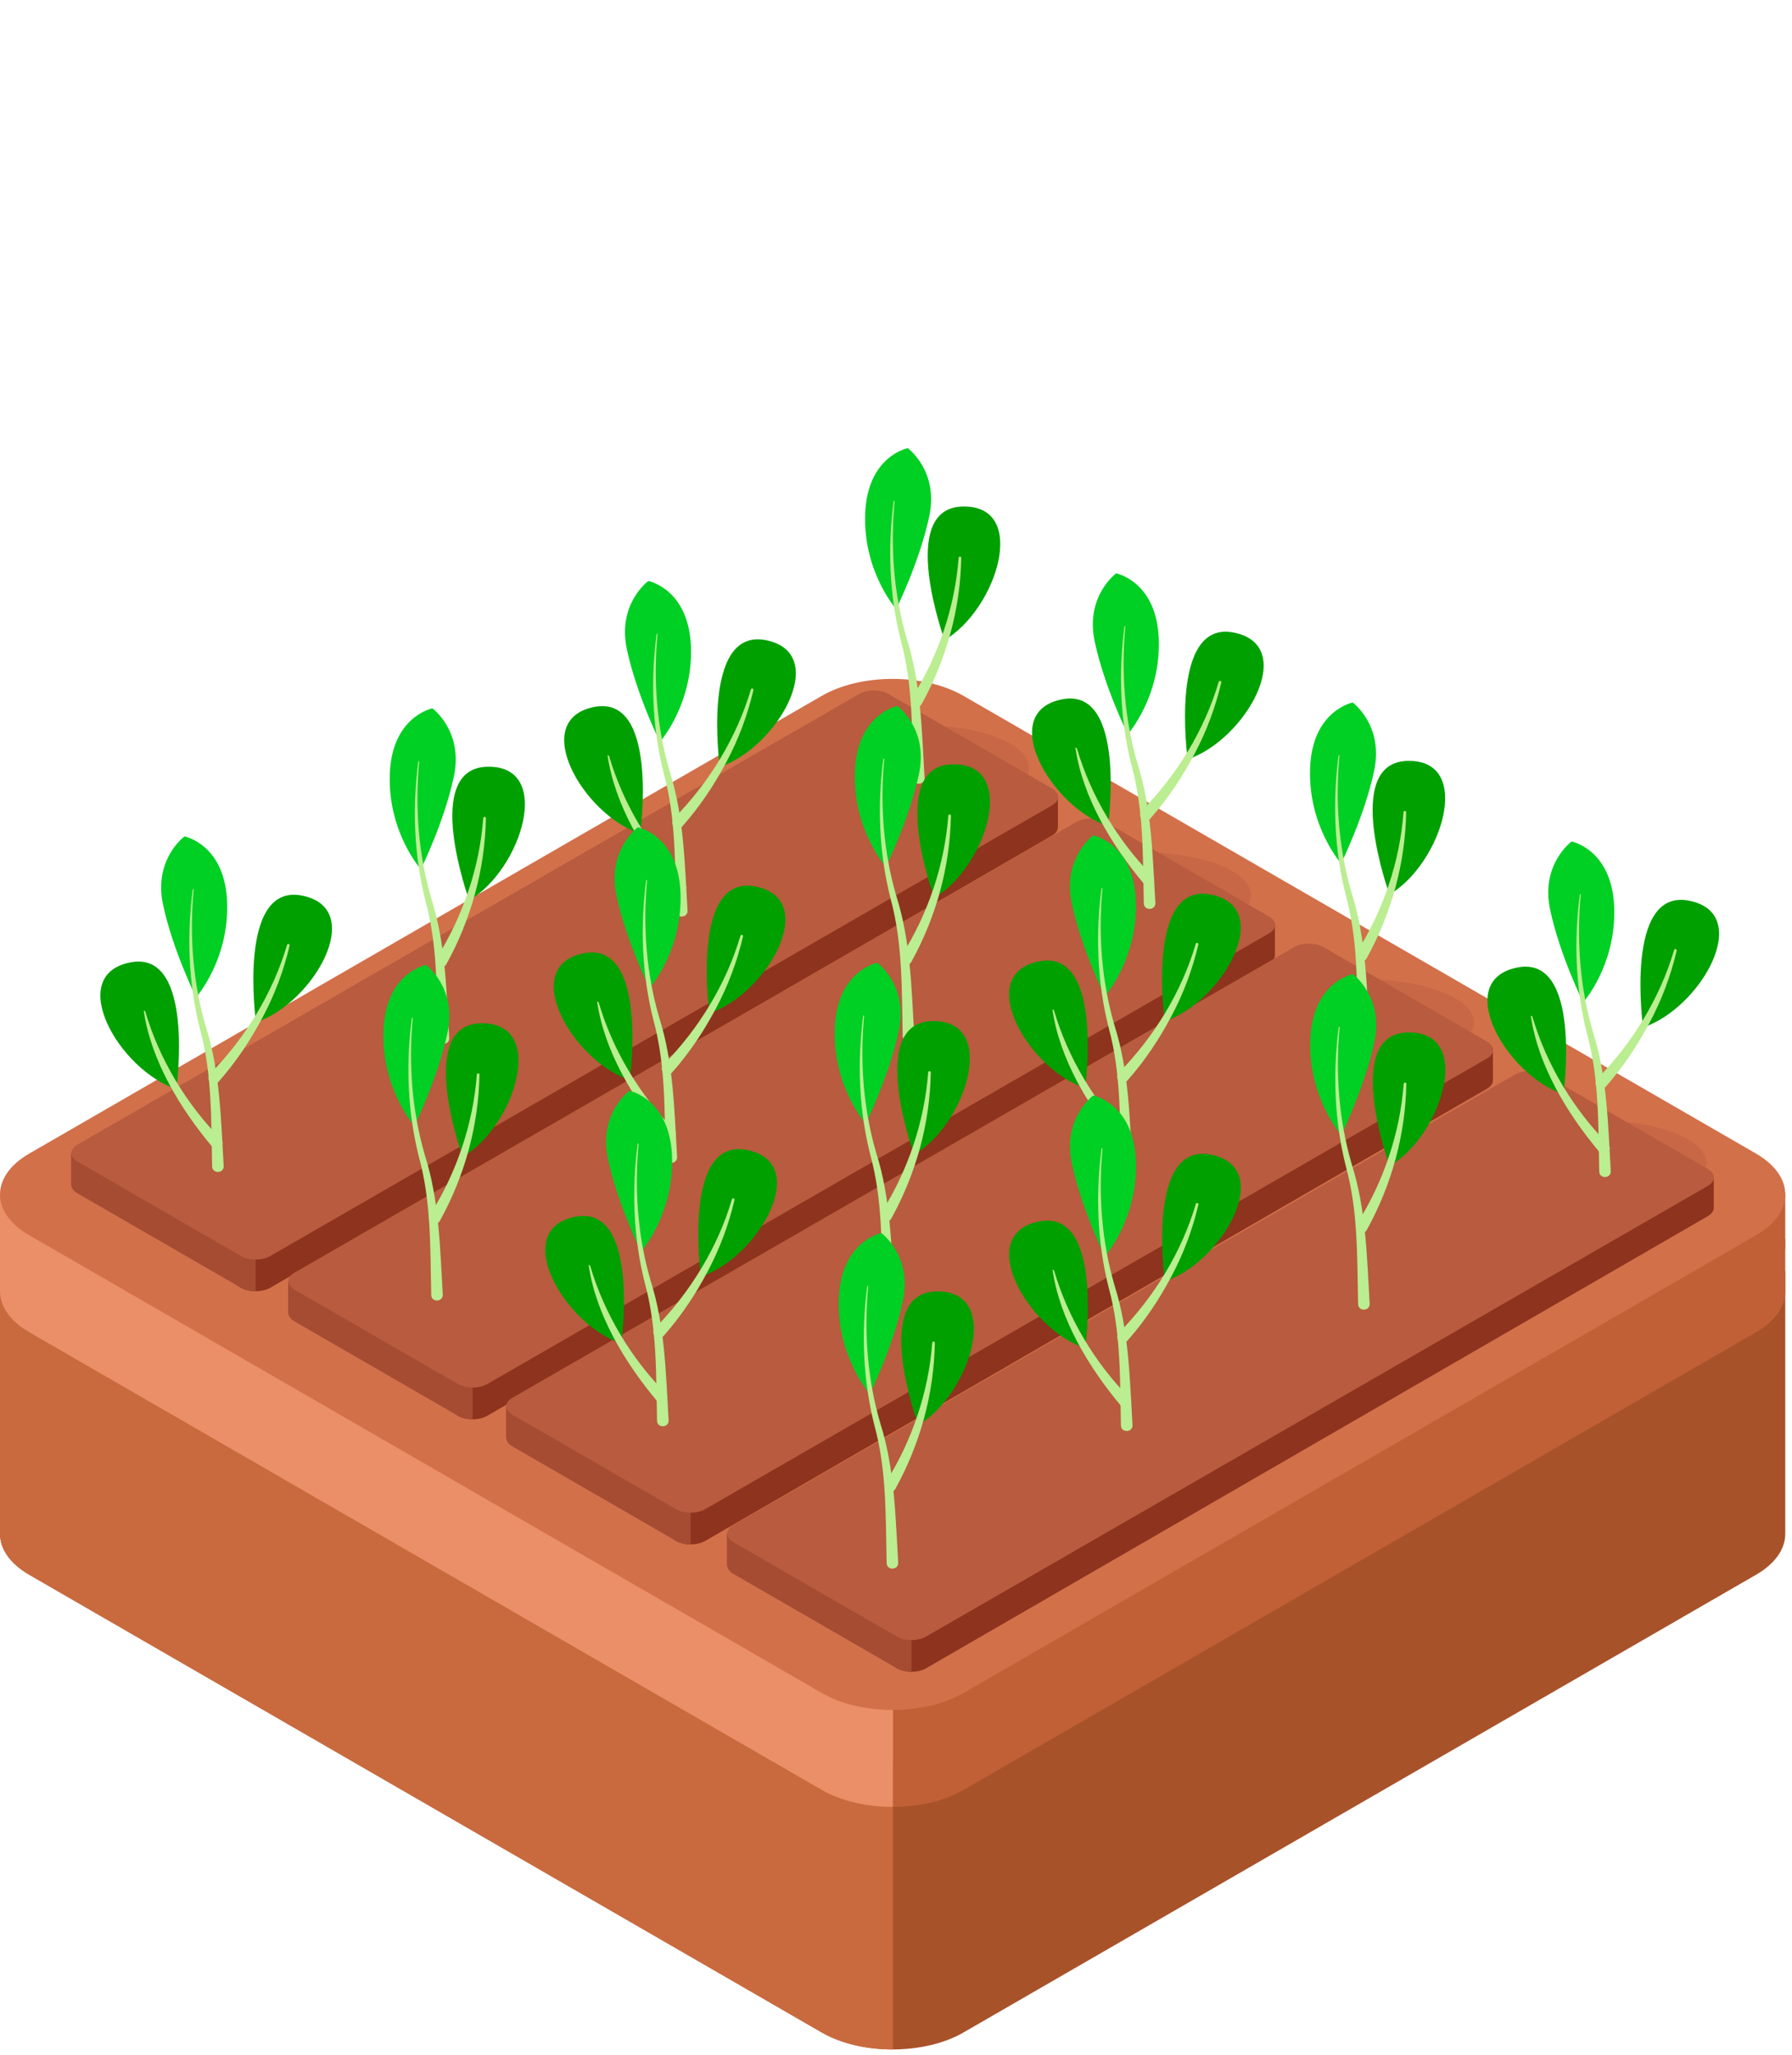 <svg width="116" height="133" viewBox="0 0 116 133" fill="none" xmlns="http://www.w3.org/2000/svg">
    <path d="M115.564 99.25V82.241L113.137 81.574L113.005 82.429L62.367 56.659C59.835 55.197 55.73 55.197 53.198 56.659L3.028 81.69L0 82.357V99.261C0 100.219 0.633 101.177 1.899 101.908L53.198 131.526C55.73 132.988 59.835 132.988 62.367 131.526L113.666 101.909C114.937 101.175 115.569 100.212 115.564 99.25Z"
          fill="#A8522A"/>
    <path d="M115.564 83.553V80.15H113.137L113.005 80.537L62.367 51.301C59.835 49.839 55.73 49.839 53.198 51.301L3.028 80.267H0V83.565C0 84.523 0.633 85.481 1.899 86.213L53.198 115.83C55.73 117.292 59.835 117.292 62.367 115.83L113.666 86.213C114.937 85.479 115.57 84.516 115.565 83.554L115.564 83.553Z"
          fill="#C16037"/>
    <path d="M115.564 80.578V77.175H113.137L113.005 77.562L62.367 48.326C59.835 46.864 55.73 46.864 53.198 48.326L3.028 77.292H0V80.59C0 81.548 0.633 82.506 1.899 83.237L53.198 112.855C55.73 114.316 59.835 114.316 62.367 112.855L113.666 83.238C114.937 82.504 115.57 81.541 115.565 80.579L115.564 80.578Z"
          fill="#C16037"/>
    <path d="M57.798 55.564C56.134 55.562 54.468 55.927 53.198 56.66L3.028 81.691L0 82.358V99.262C0 100.22 0.633 101.178 1.899 101.909L53.198 131.527C54.468 132.26 56.134 132.625 57.798 132.623V55.565V55.564Z"
          fill="#C96A3E"/>
    <path d="M57.798 50.205C56.134 50.203 54.468 50.568 53.198 51.301L3.028 80.267H0V83.565C0 84.523 0.633 85.481 1.899 86.213L53.198 115.83C54.468 116.563 56.134 116.928 57.798 116.926V50.205Z"
          fill="#EA8F67"/>
    <path d="M57.798 47.231C56.134 47.229 54.468 47.594 53.198 48.327L3.028 77.293H0V80.591C0 81.549 0.633 82.507 1.899 83.238L53.198 112.856C54.468 113.589 56.134 113.954 57.798 113.952V47.231Z"
          fill="#EA8F67"/>
    <path d="M62.366 109.557C59.834 111.019 55.729 111.019 53.198 109.557L1.899 79.94C-0.633 78.478 -0.633 76.108 1.899 74.646L53.198 45.029C55.73 43.567 59.835 43.567 62.366 45.029L113.665 74.646C116.197 76.108 116.197 78.478 113.665 79.94L62.366 109.557Z"
          fill="#D2704A"/>
    <path d="M27.973 74.597L27.946 74.677L17.492 68.642C16.969 68.34 16.122 68.34 15.599 68.642L5.242 74.622H4.617V76.673C4.617 76.871 4.748 76.313 5.009 76.464L15.599 83.334C16.122 83.636 16.969 83.636 17.492 83.334L68.089 54.08C68.351 53.928 68.482 53.73 68.481 53.531V51.458L27.973 74.597Z"
          fill="#8E331D"/>
    <path d="M15.599 68.641L5.242 74.621H4.617V76.672C4.617 76.87 4.748 77.068 5.009 77.219L15.599 83.333C15.861 83.484 16.205 83.56 16.549 83.559V68.415C16.205 68.415 15.862 68.49 15.599 68.641Z"
          fill="#A54C33"/>
    <path d="M17.492 81.282C16.969 81.584 16.122 81.584 15.599 81.282L5.009 75.168C4.486 74.866 4.486 74.377 5.009 74.075L55.618 44.909C56.141 44.607 56.988 44.607 57.511 44.909L68.101 51.023C68.624 51.325 68.624 51.814 68.101 52.116L17.492 81.281V81.282Z"
          fill="#B85B3E"/>
    <path d="M42.02 82.883L41.993 82.963L31.539 76.928C31.016 76.626 30.169 76.626 29.646 76.928L19.289 82.908H18.664V84.959C18.664 85.157 18.795 84.599 19.056 84.75L29.646 91.62C30.169 91.922 31.016 91.922 31.539 91.62L82.136 62.366C82.398 62.214 82.529 62.016 82.528 61.817V59.744L42.02 82.883Z"
          fill="#8E331D"/>
    <path d="M29.646 76.927L19.289 82.907H18.664V84.958C18.664 85.156 18.795 85.354 19.056 85.505L29.646 91.619C29.908 91.77 30.252 91.846 30.596 91.845V76.701C30.252 76.701 29.909 76.776 29.646 76.927Z"
          fill="#A54C33"/>
    <path d="M31.539 89.567C31.016 89.869 30.169 89.869 29.646 89.567L19.056 83.453C18.533 83.151 18.533 82.662 19.056 82.36L69.665 53.194C70.188 52.892 71.035 52.892 71.558 53.194L82.148 59.308C82.671 59.61 82.671 60.099 82.148 60.401L31.539 89.567Z"
          fill="#B85B3E"/>
    <path d="M56.131 90.977L56.104 91.057L45.65 85.022C45.127 84.72 44.28 84.72 43.757 85.022L33.4 91.002H32.775V93.053C32.775 93.251 32.906 92.693 33.167 92.844L43.757 99.714C44.28 100.016 45.127 100.016 45.65 99.714L96.247 70.46C96.509 70.308 96.64 70.11 96.639 69.911V67.838L56.131 90.977Z"
          fill="#8E331D"/>
    <path d="M43.758 85.021L33.401 91.001H32.776V93.052C32.776 93.25 32.907 93.448 33.168 93.599L43.758 99.713C44.02 99.864 44.364 99.94 44.708 99.939V84.795C44.364 84.795 44.021 84.87 43.758 85.021Z"
          fill="#A54C33"/>
    <path d="M45.65 97.661C45.127 97.963 44.28 97.963 43.757 97.661L33.167 91.547C32.644 91.245 32.644 90.756 33.167 90.454L83.776 61.288C84.299 60.986 85.146 60.986 85.669 61.288L96.259 67.402C96.782 67.704 96.782 68.193 96.259 68.495L45.65 97.661Z"
          fill="#B85B3E"/>
    <path d="M70.427 99.221L70.4 99.301L59.946 93.266C59.423 92.964 58.576 92.964 58.053 93.266L47.696 99.246H47.071V101.297C47.071 101.495 47.202 100.937 47.463 101.088L58.053 107.958C58.576 108.26 59.423 108.26 59.946 107.958L110.543 78.704C110.805 78.552 110.936 78.354 110.935 78.155V76.082L70.427 99.221Z"
          fill="#8E331D"/>
    <path d="M58.054 93.265L47.697 99.245H47.072V101.296C47.072 101.494 47.203 101.692 47.464 101.843L58.054 107.957C58.316 108.108 58.66 108.184 59.004 108.183V93.039C58.66 93.039 58.317 93.114 58.054 93.265Z"
          fill="#A54C33"/>
    <path d="M59.946 105.906C59.423 106.208 58.576 106.208 58.053 105.906L47.463 99.792C46.94 99.49 46.94 99.001 47.463 98.699L98.072 69.533C98.595 69.231 99.442 69.231 99.965 69.533L110.555 75.647C111.078 75.949 111.078 76.438 110.555 76.74L59.946 105.906Z"
          fill="#B85B3E"/>
    <g style="mix-blend-mode:multiply" opacity="0.4">
        <path d="M28.842 69.283C32.708 69.283 35.842 68.047 35.842 66.523C35.842 64.999 32.708 63.763 28.842 63.763C24.976 63.763 21.842 64.999 21.842 66.523C21.842 68.047 24.976 69.283 28.842 69.283Z"
              fill="#B85B3E"/>
    </g>
    <path d="M27.241 56.253C27.241 56.253 25.097 53.837 25.233 50.093C25.369 46.349 27.99 45.839 27.99 45.839C27.99 45.839 29.998 47.302 29.385 50.229C28.772 53.156 27.241 56.253 27.241 56.253Z"
          fill="#00CF24"/>
    <path d="M30.373 58.261C30.373 58.261 27.253 49.688 31.564 49.616C35.875 49.544 33.742 56.287 30.373 58.261Z"
          fill="#00A000"/>
    <path d="M28.33 67.185C28.264 64.206 28.337 61.175 27.538 58.28C26.795 55.343 26.685 52.268 27.076 49.273C27.08 49.237 27.139 49.241 27.135 49.279C26.861 52.269 27.082 55.296 27.929 58.178C28.849 61.07 28.9 64.164 29.08 67.172C29.098 67.668 28.331 67.692 28.33 67.185Z"
          fill="#BBED91"/>
    <path d="M28.264 61.99C29.963 59.305 31.044 56.131 31.283 52.937C31.287 52.832 31.455 52.833 31.453 52.943C31.395 56.246 30.5 59.486 28.895 62.395C28.636 62.843 27.964 62.416 28.264 61.99Z"
          fill="#BBED91"/>
    <g style="mix-blend-mode:multiply" opacity="0.4">
        <path d="M59.613 52.444C63.479 52.444 66.613 51.208 66.613 49.684C66.613 48.16 63.479 46.924 59.613 46.924C55.747 46.924 52.613 48.16 52.613 49.684C52.613 51.208 55.747 52.444 59.613 52.444Z"
              fill="#B85B3E"/>
    </g>
    <path d="M58.013 39.414C58.013 39.414 55.869 36.998 56.005 33.254C56.141 29.51 58.762 29 58.762 29C58.762 29 60.77 30.463 60.157 33.39C59.544 36.317 58.013 39.414 58.013 39.414Z"
          fill="#00CF24"/>
    <path d="M61.144 41.422C61.144 41.422 58.024 32.849 62.335 32.777C66.646 32.705 64.513 39.448 61.144 41.422Z"
          fill="#00A000"/>
    <path d="M59.101 50.346C59.035 47.367 59.108 44.336 58.309 41.441C57.566 38.504 57.456 35.429 57.847 32.434C57.85 32.398 57.91 32.402 57.906 32.44C57.632 35.43 57.853 38.457 58.7 41.339C59.62 44.231 59.671 47.325 59.851 50.333C59.869 50.829 59.102 50.853 59.101 50.346Z"
          fill="#BBED91"/>
    <path d="M59.035 45.151C60.734 42.466 61.815 39.292 62.054 36.098C62.058 35.993 62.226 35.994 62.224 36.104C62.166 39.407 61.271 42.647 59.666 45.556C59.407 46.004 58.735 45.577 59.035 45.151Z"
          fill="#BBED91"/>
    <g style="mix-blend-mode:multiply" opacity="0.4">
        <path d="M44.019 61.385C47.885 61.385 51.019 60.149 51.019 58.625C51.019 57.101 47.885 55.865 44.019 55.865C40.153 55.865 37.019 57.101 37.019 58.625C37.019 60.149 40.153 61.385 44.019 61.385Z"
              fill="#B85B3E"/>
    </g>
    <path d="M42.717 48.01C42.717 48.01 44.861 45.594 44.725 41.85C44.589 38.106 41.968 37.596 41.968 37.596C41.968 37.596 39.96 39.059 40.573 41.986C41.186 44.913 42.717 48.01 42.717 48.01Z"
          fill="#00CF24"/>
    <path d="M46.594 49.627C46.594 49.627 45.35 40.589 49.579 41.427C53.819 42.267 50.303 48.407 46.594 49.627Z"
          fill="#00A000"/>
    <path d="M43.756 58.942C43.69 55.963 43.763 52.932 42.964 50.037C42.221 47.1 42.111 44.025 42.502 41.03C42.505 40.994 42.565 40.998 42.561 41.036C42.287 44.026 42.508 47.053 43.355 49.935C44.275 52.827 44.326 55.921 44.506 58.929C44.524 59.425 43.757 59.449 43.756 58.942Z"
          fill="#BBED91"/>
    <path d="M43.64 52.942C45.902 50.638 47.684 47.738 48.606 44.616C48.632 44.514 48.796 44.551 48.771 44.658C48.393 46.275 47.804 47.851 47.015 49.323C46.231 50.803 45.307 52.191 44.172 53.472C44.035 53.627 43.797 53.641 43.642 53.504C43.474 53.357 43.475 53.091 43.64 52.942Z"
          fill="#BBED91"/>
    <path d="M41.443 53.95C41.443 53.95 42.687 44.912 38.458 45.75C34.218 46.59 37.734 52.73 41.443 53.95Z"
          fill="#00A000"/>
    <path d="M43.769 57.693C41.662 55.186 39.786 52.055 39.329 48.877C39.373 48.867 39.418 48.894 39.43 48.937C40.338 52.014 42.069 54.892 44.3 57.163C44.685 57.503 44.109 58.083 43.769 57.693Z"
          fill="#BBED91"/>
    <g style="mix-blend-mode:multiply" opacity="0.4">
        <path d="M13.994 77.913C17.86 77.913 20.994 76.677 20.994 75.153C20.994 73.629 17.86 72.393 13.994 72.393C10.128 72.393 6.994 73.629 6.994 75.153C6.994 76.677 10.128 77.913 13.994 77.913Z"
              fill="#B85B3E"/>
    </g>
    <path d="M12.693 64.538C12.693 64.538 14.837 62.122 14.701 58.378C14.565 54.634 11.944 54.124 11.944 54.124C11.944 54.124 9.936 55.587 10.549 58.514C11.162 61.441 12.693 64.538 12.693 64.538Z"
          fill="#00CF24"/>
    <path d="M16.57 66.156C16.57 66.156 15.326 57.118 19.555 57.956C23.795 58.796 20.279 64.936 16.57 66.156Z"
          fill="#00A000"/>
    <path d="M13.731 75.47C13.665 72.491 13.738 69.46 12.939 66.565C12.196 63.628 12.086 60.553 12.477 57.558C12.481 57.522 12.54 57.526 12.536 57.564C12.262 60.554 12.483 63.581 13.33 66.463C14.25 69.355 14.301 72.449 14.481 75.457C14.499 75.953 13.732 75.977 13.731 75.47Z"
          fill="#BBED91"/>
    <path d="M13.616 69.47C15.878 67.166 17.66 64.266 18.582 61.144C18.608 61.042 18.772 61.079 18.747 61.186C18.369 62.803 17.78 64.379 16.991 65.851C16.207 67.331 15.283 68.719 14.148 70C14.011 70.155 13.773 70.169 13.618 70.032C13.45 69.885 13.451 69.619 13.616 69.47Z"
          fill="#BBED91"/>
    <path d="M11.418 70.478C11.418 70.478 12.662 61.44 8.433 62.278C4.193 63.118 7.709 69.258 11.418 70.478Z"
          fill="#00A000"/>
    <path d="M13.745 74.221C11.638 71.714 9.762 68.583 9.305 65.405C9.349 65.395 9.394 65.422 9.406 65.465C10.314 68.542 12.045 71.42 14.276 73.691C14.661 74.031 14.085 74.612 13.745 74.221Z"
          fill="#BBED91"/>
    <g style="mix-blend-mode:multiply" opacity="0.4">
        <path d="M28.425 85.886C32.291 85.886 35.425 84.65 35.425 83.126C35.425 81.602 32.291 80.366 28.425 80.366C24.559 80.366 21.425 81.602 21.425 83.126C21.425 84.65 24.559 85.886 28.425 85.886Z"
              fill="#B85B3E"/>
    </g>
    <path d="M26.825 72.856C26.825 72.856 24.681 70.44 24.817 66.696C24.953 62.952 27.574 62.442 27.574 62.442C27.574 62.442 29.582 63.905 28.969 66.832C28.356 69.759 26.825 72.856 26.825 72.856Z"
          fill="#00CF24"/>
    <path d="M29.956 74.864C29.956 74.864 26.836 66.291 31.147 66.219C35.458 66.147 33.325 72.89 29.956 74.864Z"
          fill="#00A000"/>
    <path d="M27.913 83.788C27.847 80.809 27.92 77.778 27.121 74.883C26.378 71.946 26.268 68.871 26.659 65.876C26.663 65.84 26.722 65.844 26.718 65.882C26.444 68.872 26.665 71.899 27.512 74.781C28.432 77.673 28.483 80.767 28.663 83.775C28.681 84.271 27.914 84.295 27.913 83.788Z"
          fill="#BBED91"/>
    <path d="M27.847 78.593C29.546 75.908 30.627 72.734 30.866 69.54C30.87 69.435 31.038 69.436 31.036 69.546C30.978 72.849 30.083 76.089 28.478 78.998C28.219 79.446 27.547 79.02 27.847 78.593Z"
          fill="#BBED91"/>
    <g style="mix-blend-mode:multiply" opacity="0.4">
        <path d="M58.663 69.313C62.529 69.313 65.663 68.077 65.663 66.553C65.663 65.029 62.529 63.793 58.663 63.793C54.797 63.793 51.663 65.029 51.663 66.553C51.663 68.077 54.797 69.313 58.663 69.313Z"
              fill="#B85B3E"/>
    </g>
    <path d="M57.344 56.097C57.344 56.097 55.2 53.681 55.336 49.937C55.472 46.193 58.093 45.683 58.093 45.683C58.093 45.683 60.101 47.146 59.488 50.073C58.875 53 57.344 56.097 57.344 56.097Z"
          fill="#00CF24"/>
    <path d="M60.475 58.105C60.475 58.105 57.355 49.532 61.666 49.46C65.977 49.388 63.844 56.131 60.475 58.105Z"
          fill="#00A000"/>
    <path d="M58.433 67.028C58.367 64.049 58.44 61.018 57.641 58.123C56.898 55.186 56.788 52.111 57.179 49.116C57.183 49.08 57.242 49.084 57.238 49.122C56.964 52.111 57.185 55.139 58.032 58.021C58.952 60.913 59.003 64.007 59.183 67.015C59.201 67.511 58.434 67.535 58.433 67.028Z"
          fill="#BBED91"/>
    <path d="M58.367 61.834C60.066 59.149 61.147 55.975 61.386 52.781C61.39 52.676 61.558 52.677 61.556 52.787C61.497 56.09 60.603 59.33 58.998 62.239C58.739 62.687 58.067 62.26 58.367 61.834Z"
          fill="#BBED91"/>
    <g style="mix-blend-mode:multiply" opacity="0.4">
        <path d="M43.343 77.325C47.209 77.325 50.343 76.089 50.343 74.565C50.343 73.041 47.209 71.805 43.343 71.805C39.477 71.805 36.343 73.041 36.343 74.565C36.343 76.089 39.477 77.325 43.343 77.325Z"
              fill="#B85B3E"/>
    </g>
    <path d="M42.042 63.951C42.042 63.951 44.186 61.535 44.05 57.791C43.914 54.047 41.293 53.537 41.293 53.537C41.293 53.537 39.285 55 39.898 57.927C40.511 60.854 42.042 63.951 42.042 63.951Z"
          fill="#00CF24"/>
    <path d="M45.919 65.568C45.919 65.568 44.675 56.53 48.904 57.368C53.144 58.208 49.628 64.348 45.919 65.568Z"
          fill="#00A000"/>
    <path d="M43.081 74.882C43.015 71.903 43.088 68.872 42.289 65.977C41.546 63.04 41.436 59.965 41.827 56.97C41.83 56.934 41.89 56.938 41.886 56.976C41.612 59.965 41.833 62.993 42.68 65.875C43.6 68.767 43.651 71.861 43.831 74.869C43.849 75.365 43.082 75.389 43.081 74.882Z"
          fill="#BBED91"/>
    <path d="M42.965 68.882C45.227 66.578 47.009 63.678 47.931 60.556C47.957 60.454 48.121 60.491 48.096 60.598C47.718 62.215 47.129 63.791 46.34 65.263C45.556 66.743 44.632 68.131 43.497 69.412C43.36 69.567 43.122 69.581 42.967 69.444C42.799 69.297 42.8 69.032 42.965 68.883V68.882Z"
          fill="#BBED91"/>
    <path d="M40.767 69.891C40.767 69.891 42.011 60.853 37.782 61.691C33.542 62.531 37.058 68.671 40.767 69.891Z"
          fill="#00A000"/>
    <path d="M43.094 73.634C40.987 71.127 39.111 67.996 38.654 64.818C38.698 64.808 38.743 64.835 38.755 64.878C39.663 67.955 41.394 70.833 43.625 73.104C44.01 73.444 43.434 74.025 43.094 73.634Z"
          fill="#BBED91"/>
    <g style="mix-blend-mode:multiply" opacity="0.4">
        <path d="M73.983 60.681C77.849 60.681 80.983 59.445 80.983 57.921C80.983 56.397 77.849 55.161 73.983 55.161C70.117 55.161 66.983 56.397 66.983 57.921C66.983 59.445 70.117 60.681 73.983 60.681Z"
              fill="#B85B3E"/>
    </g>
    <path d="M73.002 47.516C73.002 47.516 75.146 45.1 75.01 41.356C74.874 37.612 72.253 37.102 72.253 37.102C72.253 37.102 70.245 38.565 70.858 41.492C71.471 44.419 73.002 47.516 73.002 47.516Z"
          fill="#00CF24"/>
    <path d="M76.879 49.134C76.879 49.134 75.635 40.096 79.864 40.934C84.104 41.774 80.588 47.914 76.879 49.134Z"
          fill="#00A000"/>
    <path d="M74.041 58.448C73.975 55.469 74.048 52.438 73.249 49.543C72.506 46.606 72.396 43.531 72.787 40.536C72.791 40.5 72.85 40.504 72.846 40.542C72.572 43.532 72.793 46.559 73.64 49.441C74.56 52.333 74.611 55.427 74.791 58.435C74.809 58.931 74.042 58.955 74.041 58.448Z"
          fill="#BBED91"/>
    <path d="M73.925 52.448C76.187 50.144 77.969 47.244 78.891 44.122C78.917 44.02 79.081 44.057 79.056 44.164C78.678 45.781 78.089 47.357 77.3 48.829C76.516 50.309 75.592 51.697 74.457 52.978C74.32 53.133 74.082 53.147 73.927 53.01C73.759 52.863 73.76 52.598 73.925 52.449V52.448Z"
          fill="#BBED91"/>
    <path d="M71.728 53.456C71.728 53.456 72.972 44.418 68.743 45.256C64.503 46.096 68.019 52.236 71.728 53.456Z"
          fill="#00A000"/>
    <path d="M74.054 57.199C71.947 54.692 70.071 51.561 69.614 48.383C69.658 48.373 69.703 48.4 69.715 48.443C70.623 51.52 72.354 54.398 74.585 56.669C74.97 57.009 74.394 57.588 74.054 57.198V57.199Z"
          fill="#BBED91"/>
    <g style="mix-blend-mode:multiply" opacity="0.4">
        <path d="M57.642 85.744C61.508 85.744 64.642 84.508 64.642 82.984C64.642 81.46 61.508 80.224 57.642 80.224C53.776 80.224 50.642 81.46 50.642 82.984C50.642 84.508 53.776 85.744 57.642 85.744Z"
              fill="#B85B3E"/>
    </g>
    <path d="M56.041 72.714C56.041 72.714 53.897 70.298 54.033 66.554C54.169 62.81 56.79 62.3 56.79 62.3C56.79 62.3 58.798 63.763 58.185 66.69C57.572 69.617 56.041 72.714 56.041 72.714Z"
          fill="#00CF24"/>
    <path d="M59.173 74.722C59.173 74.722 56.053 66.149 60.364 66.077C64.675 66.005 62.542 72.748 59.173 74.722Z"
          fill="#00A000"/>
    <path d="M57.13 83.645C57.064 80.666 57.137 77.635 56.338 74.74C55.595 71.803 55.485 68.728 55.876 65.733C55.879 65.697 55.939 65.701 55.935 65.739C55.661 68.729 55.882 71.756 56.729 74.638C57.649 77.53 57.7 80.624 57.88 83.632C57.898 84.128 57.131 84.152 57.13 83.645Z"
          fill="#BBED91"/>
    <path d="M57.064 78.451C58.764 75.766 59.844 72.592 60.083 69.398C60.087 69.293 60.255 69.294 60.253 69.404C60.195 72.707 59.3 75.947 57.695 78.856C57.435 79.304 56.764 78.878 57.064 78.45V78.451Z"
          fill="#BBED91"/>
    <g style="mix-blend-mode:multiply" opacity="0.4">
        <path d="M88.413 68.905C92.279 68.905 95.413 67.669 95.413 66.145C95.413 64.621 92.279 63.385 88.413 63.385C84.547 63.385 81.413 64.621 81.413 66.145C81.413 67.669 84.547 68.905 88.413 68.905Z"
              fill="#B85B3E"/>
    </g>
    <path d="M86.813 55.875C86.813 55.875 84.669 53.459 84.805 49.715C84.941 45.971 87.562 45.461 87.562 45.461C87.562 45.461 89.57 46.924 88.957 49.851C88.344 52.778 86.813 55.875 86.813 55.875Z"
          fill="#00CF24"/>
    <path d="M89.944 57.883C89.944 57.883 86.824 49.31 91.135 49.238C95.446 49.166 93.313 55.909 89.944 57.883Z"
          fill="#00A000"/>
    <path d="M87.901 66.806C87.835 63.827 87.908 60.796 87.109 57.901C86.366 54.964 86.256 51.889 86.647 48.894C86.65 48.858 86.71 48.862 86.706 48.9C86.432 51.89 86.653 54.917 87.5 57.799C88.42 60.691 88.471 63.785 88.651 66.793C88.669 67.289 87.902 67.313 87.901 66.806Z"
          fill="#BBED91"/>
    <path d="M87.835 61.612C89.534 58.927 90.615 55.753 90.854 52.559C90.858 52.454 91.026 52.455 91.024 52.565C90.966 55.868 90.071 59.108 88.466 62.017C88.207 62.465 87.535 62.039 87.835 61.612Z"
          fill="#BBED91"/>
    <g style="mix-blend-mode:multiply" opacity="0.4">
        <path d="M72.819 77.845C76.685 77.845 79.819 76.609 79.819 75.085C79.819 73.561 76.685 72.325 72.819 72.325C68.953 72.325 65.819 73.561 65.819 75.085C65.819 76.609 68.953 77.845 72.819 77.845Z"
              fill="#B85B3E"/>
    </g>
    <path d="M71.517 64.471C71.517 64.471 73.661 62.055 73.525 58.311C73.389 54.567 70.768 54.057 70.768 54.057C70.768 54.057 68.76 55.52 69.373 58.447C69.986 61.374 71.517 64.471 71.517 64.471Z"
          fill="#00CF24"/>
    <path d="M75.394 66.088C75.394 66.088 74.15 57.05 78.379 57.888C82.619 58.728 79.103 64.868 75.394 66.088Z"
          fill="#00A000"/>
    <path d="M72.556 75.402C72.49 72.423 72.563 69.392 71.764 66.497C71.021 63.56 70.911 60.485 71.302 57.49C71.305 57.454 71.365 57.458 71.361 57.496C71.087 60.485 71.308 63.513 72.155 66.395C73.075 69.287 73.126 72.381 73.306 75.389C73.324 75.885 72.557 75.909 72.556 75.402Z"
          fill="#BBED91"/>
    <path d="M72.44 69.402C74.702 67.098 76.484 64.198 77.406 61.076C77.432 60.974 77.596 61.011 77.571 61.118C77.193 62.735 76.604 64.311 75.815 65.783C75.031 67.263 74.107 68.651 72.972 69.932C72.835 70.087 72.597 70.101 72.442 69.964C72.274 69.817 72.275 69.551 72.44 69.402Z"
          fill="#BBED91"/>
    <path d="M70.243 70.411C70.243 70.411 71.487 61.373 67.258 62.211C63.018 63.051 66.534 69.191 70.243 70.411Z"
          fill="#00A000"/>
    <path d="M72.569 74.154C70.462 71.647 68.586 68.516 68.129 65.338C68.173 65.328 68.218 65.355 68.23 65.398C69.138 68.475 70.869 71.353 73.1 73.624C73.485 73.964 72.909 74.544 72.569 74.153V74.154Z"
          fill="#BBED91"/>
    <g style="mix-blend-mode:multiply" opacity="0.4">
        <path d="M42.794 94.373C46.66 94.373 49.794 93.137 49.794 91.613C49.794 90.089 46.66 88.853 42.794 88.853C38.928 88.853 35.794 90.089 35.794 91.613C35.794 93.137 38.928 94.373 42.794 94.373Z"
              fill="#B85B3E"/>
    </g>
    <path d="M41.493 80.999C41.493 80.999 43.637 78.583 43.501 74.839C43.365 71.095 40.744 70.585 40.744 70.585C40.744 70.585 38.736 72.048 39.349 74.975C39.962 77.902 41.493 80.999 41.493 80.999Z"
          fill="#00CF24"/>
    <path d="M45.37 82.616C45.37 82.616 44.126 73.578 48.355 74.416C52.595 75.256 49.079 81.396 45.37 82.616Z"
          fill="#00A000"/>
    <path d="M42.531 91.93C42.465 88.951 42.538 85.92 41.739 83.025C40.996 80.088 40.886 77.013 41.277 74.018C41.281 73.982 41.34 73.986 41.336 74.024C41.062 77.013 41.283 80.04 42.13 82.922C43.05 85.814 43.101 88.908 43.281 91.916C43.299 92.412 42.532 92.436 42.531 91.929V91.93Z"
          fill="#BBED91"/>
    <path d="M42.416 85.93C44.678 83.626 46.46 80.726 47.382 77.604C47.408 77.502 47.572 77.539 47.547 77.646C47.169 79.263 46.58 80.839 45.791 82.311C45.007 83.791 44.083 85.179 42.948 86.46C42.811 86.615 42.573 86.629 42.418 86.492C42.25 86.345 42.251 86.079 42.416 85.93Z"
          fill="#BBED91"/>
    <path d="M40.218 86.939C40.218 86.939 41.462 77.901 37.233 78.739C32.993 79.579 36.509 85.719 40.218 86.939Z"
          fill="#00A000"/>
    <path d="M42.545 90.682C40.438 88.175 38.562 85.044 38.105 81.866C38.149 81.856 38.194 81.883 38.206 81.926C39.114 85.003 40.845 87.881 43.076 90.152C43.461 90.492 42.885 91.073 42.545 90.682Z"
          fill="#BBED91"/>
    <g style="mix-blend-mode:multiply" opacity="0.4">
        <path d="M57.905 103.238C61.771 103.238 64.905 102.002 64.905 100.478C64.905 98.954 61.771 97.718 57.905 97.718C54.039 97.718 50.905 98.954 50.905 100.478C50.905 102.002 54.039 103.238 57.905 103.238Z"
              fill="#B85B3E"/>
    </g>
    <path d="M56.304 90.208C56.304 90.208 54.16 87.792 54.296 84.048C54.432 80.304 57.053 79.794 57.053 79.794C57.053 79.794 59.061 81.257 58.448 84.184C57.835 87.111 56.304 90.208 56.304 90.208Z"
          fill="#00CF24"/>
    <path d="M59.435 92.216C59.435 92.216 56.315 83.643 60.626 83.571C64.937 83.499 62.804 90.242 59.435 92.216Z"
          fill="#00A000"/>
    <path d="M57.393 101.139C57.327 98.16 57.4 95.129 56.601 92.234C55.858 89.297 55.748 86.222 56.139 83.227C56.143 83.191 56.202 83.195 56.198 83.233C55.924 86.223 56.145 89.25 56.992 92.132C57.912 95.024 57.963 98.118 58.143 101.126C58.161 101.622 57.394 101.646 57.393 101.139Z"
          fill="#BBED91"/>
    <path d="M57.327 95.945C59.026 93.26 60.107 90.086 60.346 86.892C60.35 86.787 60.518 86.788 60.516 86.898C60.458 90.201 59.563 93.441 57.958 96.35C57.699 96.798 57.027 96.371 57.327 95.945Z"
          fill="#BBED91"/>
    <g style="mix-blend-mode:multiply" opacity="0.4">
        <path d="M88.142 86.665C92.008 86.665 95.142 85.429 95.142 83.905C95.142 82.381 92.008 81.145 88.142 81.145C84.276 81.145 81.142 82.381 81.142 83.905C81.142 85.429 84.276 86.665 88.142 86.665Z"
              fill="#B85B3E"/>
    </g>
    <path d="M86.823 73.449C86.823 73.449 84.679 71.033 84.815 67.289C84.951 63.545 87.572 63.035 87.572 63.035C87.572 63.035 89.58 64.498 88.967 67.425C88.354 70.352 86.823 73.449 86.823 73.449Z"
          fill="#00CF24"/>
    <path d="M89.955 75.457C89.955 75.457 86.835 66.884 91.146 66.812C95.457 66.74 93.324 73.483 89.955 75.457Z"
          fill="#00A000"/>
    <path d="M87.912 84.38C87.846 81.401 87.919 78.37 87.12 75.475C86.377 72.538 86.267 69.463 86.658 66.468C86.662 66.432 86.721 66.436 86.717 66.474C86.443 69.464 86.664 72.491 87.511 75.373C88.431 78.265 88.482 81.359 88.662 84.367C88.68 84.863 87.913 84.887 87.912 84.38Z"
          fill="#BBED91"/>
    <path d="M87.846 79.186C89.545 76.501 90.626 73.327 90.865 70.133C90.869 70.028 91.037 70.029 91.035 70.139C90.976 73.442 90.082 76.682 88.477 79.591C88.218 80.039 87.546 79.612 87.846 79.186Z"
          fill="#BBED91"/>
    <g style="mix-blend-mode:multiply" opacity="0.4">
        <path d="M72.822 94.677C76.688 94.677 79.822 93.441 79.822 91.917C79.822 90.393 76.688 89.157 72.822 89.157C68.956 89.157 65.822 90.393 65.822 91.917C65.822 93.441 68.956 94.677 72.822 94.677Z"
              fill="#B85B3E"/>
    </g>
    <path d="M71.521 81.303C71.521 81.303 73.665 78.887 73.529 75.143C73.393 71.399 70.772 70.889 70.772 70.889C70.772 70.889 68.764 72.352 69.377 75.279C69.99 78.206 71.521 81.303 71.521 81.303Z"
          fill="#00CF24"/>
    <path d="M75.398 82.92C75.398 82.92 74.154 73.882 78.383 74.72C82.623 75.56 79.107 81.7 75.398 82.92Z"
          fill="#00A000"/>
    <path d="M72.56 92.234C72.494 89.255 72.567 86.224 71.768 83.329C71.025 80.392 70.915 77.317 71.306 74.322C71.309 74.286 71.369 74.29 71.365 74.328C71.091 77.318 71.312 80.345 72.159 83.227C73.079 86.119 73.13 89.213 73.31 92.221C73.328 92.717 72.561 92.741 72.56 92.234Z"
          fill="#BBED91"/>
    <path d="M72.444 86.234C74.706 83.93 76.488 81.03 77.41 77.908C77.436 77.806 77.6 77.843 77.575 77.95C77.197 79.567 76.608 81.143 75.819 82.615C75.035 84.095 74.111 85.483 72.976 86.764C72.839 86.919 72.601 86.933 72.446 86.796C72.278 86.649 72.279 86.384 72.444 86.235V86.234Z"
          fill="#BBED91"/>
    <path d="M70.246 87.243C70.246 87.243 71.49 78.205 67.261 79.043C63.021 79.883 66.537 86.023 70.246 87.243Z"
          fill="#00A000"/>
    <path d="M72.573 90.986C70.466 88.479 68.59 85.348 68.133 82.17C68.177 82.16 68.222 82.187 68.234 82.23C69.142 85.307 70.873 88.185 73.104 90.456C73.489 90.796 72.913 91.376 72.573 90.986Z"
          fill="#BBED91"/>
    <g style="mix-blend-mode:multiply" opacity="0.4">
        <path d="M103.462 78.033C107.328 78.033 110.462 76.797 110.462 75.273C110.462 73.749 107.328 72.513 103.462 72.513C99.596 72.513 96.462 73.749 96.462 75.273C96.462 76.797 99.596 78.033 103.462 78.033Z"
              fill="#B85B3E"/>
    </g>
    <path d="M102.482 64.868C102.482 64.868 104.626 62.452 104.49 58.708C104.354 54.964 101.733 54.454 101.733 54.454C101.733 54.454 99.725 55.917 100.338 58.844C100.951 61.771 102.482 64.868 102.482 64.868Z"
          fill="#00CF24"/>
    <path d="M106.359 66.486C106.359 66.486 105.115 57.448 109.344 58.286C113.584 59.126 110.068 65.266 106.359 66.486Z"
          fill="#00A000"/>
    <path d="M103.52 75.8C103.454 72.821 103.527 69.79 102.728 66.895C101.985 63.958 101.875 60.883 102.266 57.888C102.27 57.852 102.329 57.856 102.325 57.894C102.051 60.884 102.272 63.911 103.119 66.793C104.039 69.685 104.09 72.779 104.27 75.787C104.288 76.283 103.521 76.307 103.52 75.8Z"
          fill="#BBED91"/>
    <path d="M103.404 69.8C105.666 67.496 107.448 64.596 108.37 61.474C108.396 61.372 108.561 61.409 108.535 61.516C108.157 63.133 107.568 64.709 106.779 66.181C105.995 67.661 105.071 69.049 103.936 70.33C103.799 70.485 103.561 70.499 103.406 70.362C103.238 70.215 103.239 69.949 103.404 69.8Z"
          fill="#BBED91"/>
    <path d="M101.207 70.808C101.207 70.808 102.451 61.77 98.222 62.608C93.982 63.448 97.498 69.588 101.207 70.808Z"
          fill="#00A000"/>
    <path d="M103.534 74.551C101.427 72.044 99.551 68.913 99.094 65.735C99.138 65.725 99.183 65.752 99.195 65.795C100.103 68.872 101.834 71.75 104.065 74.021C104.45 74.361 103.874 74.942 103.534 74.551Z"
          fill="#BBED91"/>
</svg>
